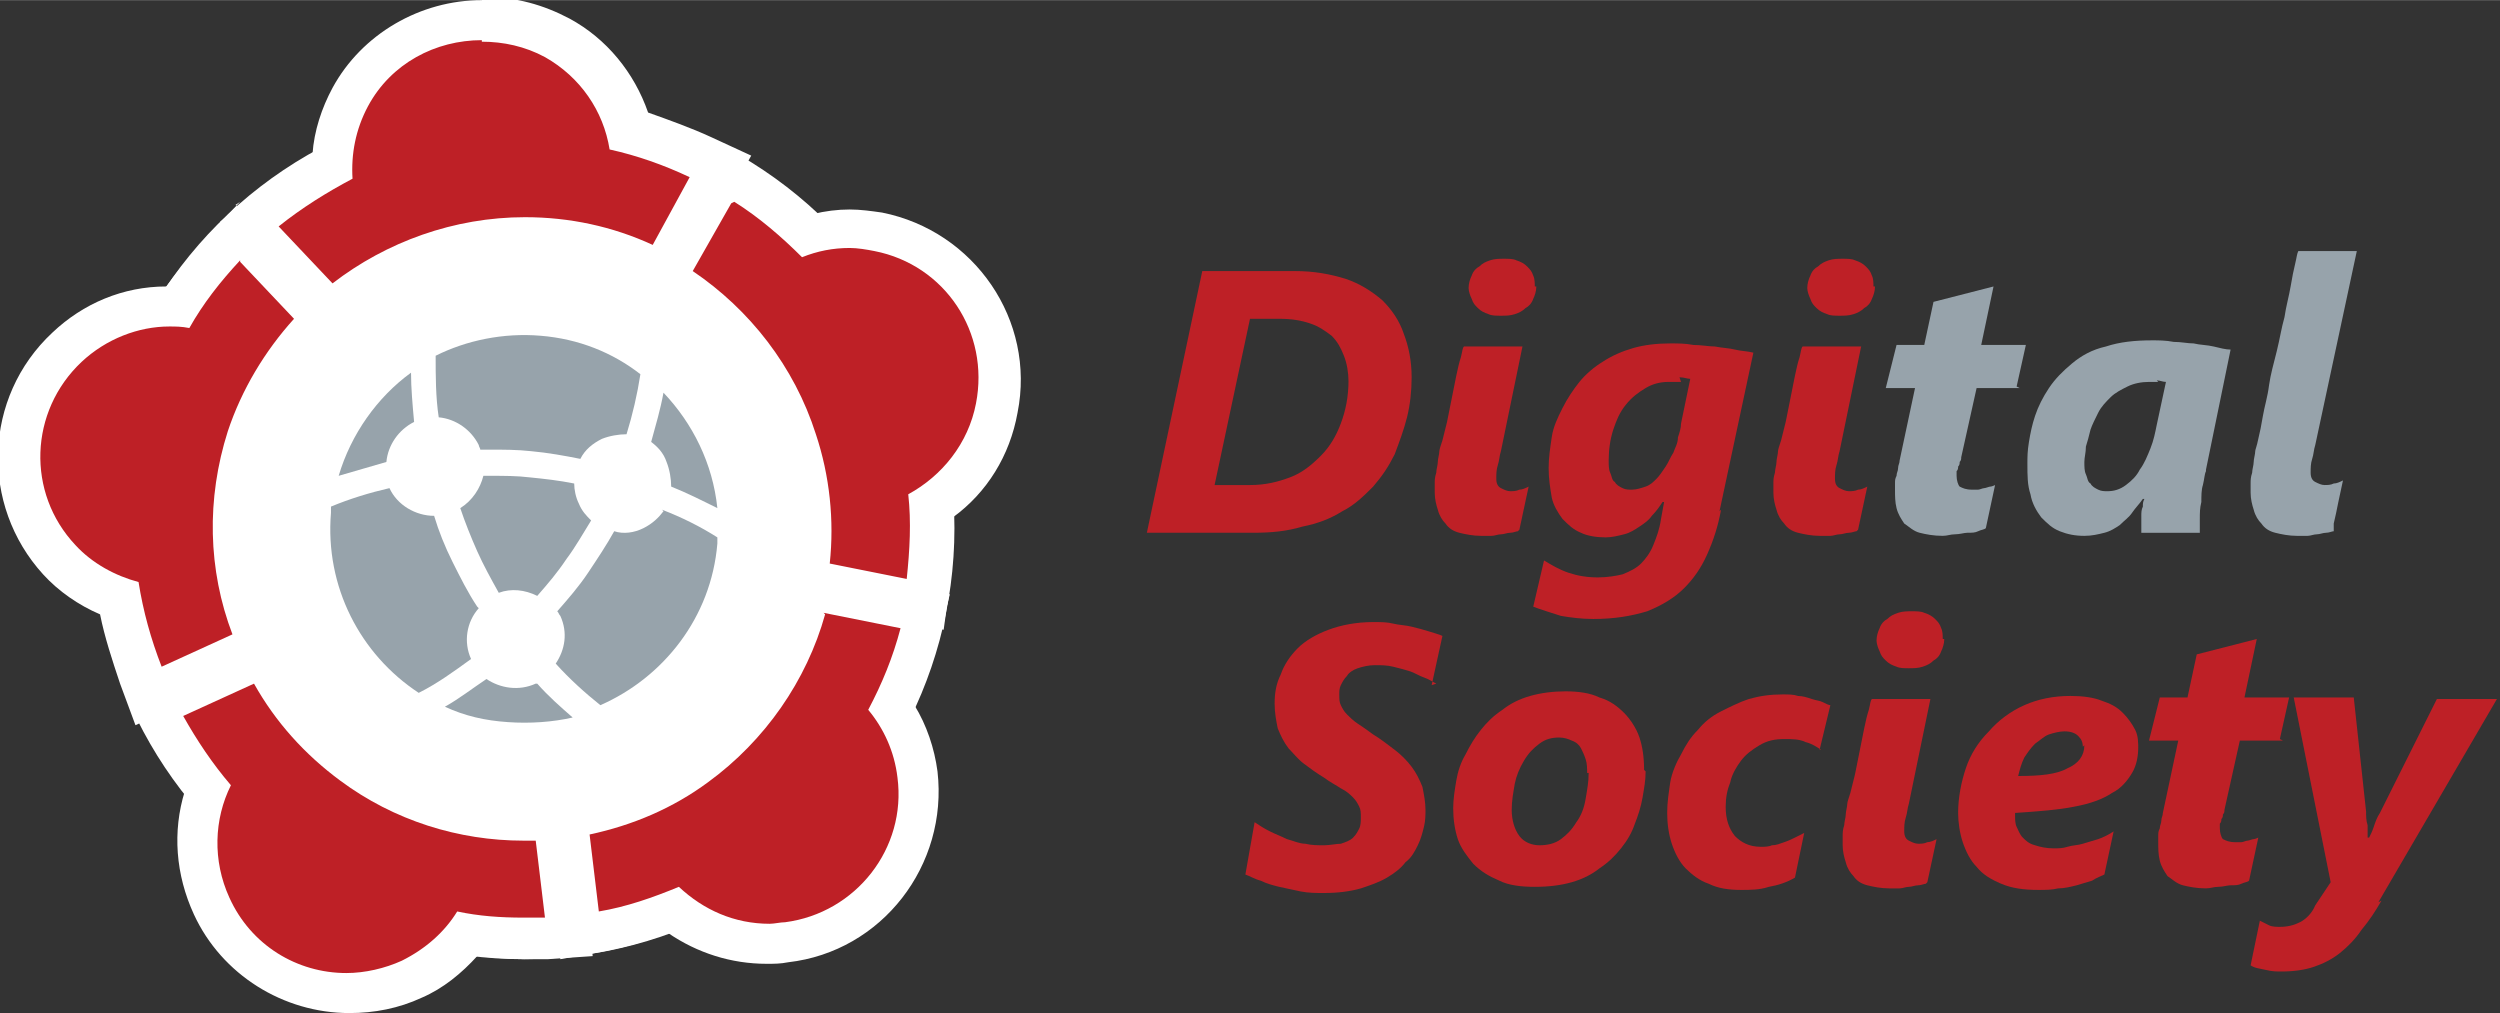 <?xml version="1.0" encoding="UTF-8"?>
<!DOCTYPE svg PUBLIC "-//W3C//DTD SVG 1.1//EN" "http://www.w3.org/Graphics/SVG/1.1/DTD/svg11.dtd">
<!-- Creator: CorelDRAW 2018 (64 Bit) -->
<svg xmlns="http://www.w3.org/2000/svg" xml:space="preserve" width="42.573mm" height="17.254mm" version="1.1" style="shape-rendering:geometricPrecision; text-rendering:geometricPrecision; image-rendering:optimizeQuality; fill-rule:evenodd; clip-rule:evenodd"
viewBox="0 0 1624 658"
 xmlns:xlink="http://www.w3.org/1999/xlink">
 <rect x="0" y="0" width="1624" height="658" fill="#333333" stroke="none"/>
 <defs>
  <style type="text/css">
   <![CDATA[
    .fil2 {fill:#97A3AB}
    .fil1 {fill:#BE2026}
    .fil0 {fill:white}
   ]]>
  </style>
 </defs>
 <g id="Ebene_x0020_1">
  <g id="_2801100848400">
   <g>
    <circle class="fil0" cx="340" cy="343" r="280"/>
   </g>
   <g>
    <path class="fil1" d="M161 146l11 -9c13,-11 28,-20 43,-29 0,-16 4,-31 12,-45 17,-31 50,-50 85,-50 16,0 33,4 47,12 23,13 40,35 47,60 16,4 31,10 46,17l13 6 -38 68 -11 -5c-24,-11 -51,-17 -77,-17 -42,0 -84,14 -117,41l-10 8 -53 -57z"/>
    <g>
     <path class="fil0" d="M313 27c14,0 28,3 41,10 23,13 38,35 42,60 18,4 35,10 52,18l-24 44c-26,-12 -54,-18 -83,-18 -46,0 -90,16 -125,43l-35 -37c15,-12 31,-22 48,-31 -1,-16 2,-32 10,-47 15,-28 44,-43 74,-43l0 0zm0 -27c-40,0 -78,22 -97,57 -7,13 -12,28 -13,43 -13,8 -26,17 -38,26l-22 18 20 21 35 37 17 18 20 -15c31,-24 69,-38 108,-38 24,0 49,5 72,15l23 10 12 -22 24 -44 14 -25 -26 -12c-13,-6 -27,-11 -41,-16 -9,-26 -27,-48 -51,-61 -17,-9 -35,-14 -54,-14l0 0z"/>
    </g>
   </g>
   <g id="_2801100821232">
    <path class="fil1" d="M93 439c-6,-16 -11,-33 -14,-50 -15,-5 -28,-14 -39,-25 -37,-39 -35,-101 5,-138 18,-17 42,-26 66,-26 2,0 4,0 6,0 9,-14 19,-27 30,-39l10 -10 53 57 -8 9c-18,20 -31,43 -40,68 -13,40 -12,84 2,124l4 12 -70 33 -5 -13z"/>
    <g>
     <path class="fil0" d="M156 170l35 37c-19,21 -34,46 -43,73 -14,44 -13,90 3,132l-46 21c-7,-18 -12,-36 -15,-55 -15,-4 -30,-12 -41,-24 -32,-34 -30,-87 4,-119 16,-15 37,-23 57,-23 4,0 8,0 13,1 9,-16 20,-30 33,-44l0 0zm0 -39l-20 21c-10,11 -19,22 -28,34 -28,0 -54,11 -74,30 -45,42 -47,112 -6,157 10,11 23,20 37,26 3,15 8,30 13,45l10 27 26 -12 46 -21 22 -10 -9 -23c-14,-37 -14,-78 -2,-115 8,-23 20,-45 37,-63l17 -18 -17 -18 -35 -37 -20 -21 0 0z"/>
    </g>
   </g>
   <g>
    <path class="fil1" d="M226 645c-38,0 -73,-22 -88,-56 -11,-24 -12,-52 -3,-76 -10,-13 -20,-26 -27,-41l-7 -13 70 -33 6 11c13,23 31,43 52,59 32,24 71,36 111,36 2,0 5,0 7,0l12 -1 9 77 -14 1c-5,0 -10,0 -15,0 -12,0 -25,-1 -37,-3 -10,13 -22,22 -36,29 -13,6 -27,9 -41,9z"/>
    <g>
     <path class="fil0" d="M165 444c14,25 33,46 56,63 35,26 77,39 119,39 3,0 5,0 8,0l6 50c-5,0 -9,0 -14,0 -15,0 -29,-1 -43,-4 -8,13 -20,24 -36,32 -11,5 -24,8 -36,8 -32,0 -62,-18 -76,-49 -11,-24 -10,-51 1,-73 -12,-14 -22,-29 -31,-45l46 -21 0 0zm11 -35l-22 10 -46 21 -26 12 14 25c7,13 15,25 24,37 -8,26 -6,54 6,80 18,39 58,64 101,64 16,0 32,-3 47,-10 14,-6 26,-16 36,-27 10,1 21,2 31,2 5,0 10,0 15,0l29 -2 -3 -29 -6 -50 -3 -25 -25 1c-2,0 -4,0 -7,0 -37,0 -73,-12 -103,-34 -20,-14 -37,-33 -49,-54l-12 -21 0 0z"/>
    </g>
   </g>
   <g>
    <path class="fil1" d="M499 613c-23,0 -44,-8 -61,-22 -15,6 -31,10 -47,14l-14 3 -9 -77 12 -3c26,-5 51,-16 72,-32 34,-25 59,-61 71,-101l3 -12 76 15 -4 14c-4,17 -10,33 -18,48 9,13 15,28 17,44 7,53 -32,102 -85,109 -4,0 -8,1 -12,1l0 0z"/>
    <g>
     <path class="fil0" d="M535 398l50 10c-5,19 -12,36 -21,53 10,12 17,27 19,44 6,46 -27,88 -73,94 -3,0 -7,1 -10,1 -23,0 -43,-9 -59,-24 -17,7 -34,13 -52,16l-6 -50c28,-6 54,-17 77,-34 37,-27 64,-66 76,-109l0 0zm-19 -31l-7 24c-11,38 -34,71 -66,94 -20,14 -43,24 -67,29l-24 5 3 25 6 50 3 29 28 -5c15,-3 29,-7 42,-12 19,13 41,20 64,20 5,0 9,0 14,-1 61,-7 104,-63 97,-124 -2,-15 -7,-30 -15,-43 6,-14 12,-29 16,-44l7 -28 -28 -6 -50 -10 -24 -5 0 0z"/>
    </g>
   </g>
   <g>
    <path class="fil1" d="M526 376l1 -12c3,-26 0,-54 -8,-78 -13,-40 -40,-75 -75,-99l-10 -7 38 -68 12 8c15,9 28,20 41,32 9,-3 18,-4 28,-4 6,0 13,1 19,2 53,10 87,62 77,114 -5,26 -21,49 -43,63 1,16 0,33 -2,49l-2 14 -76 -15z"/>
    <g>
     <path class="fil0" d="M477 131c16,10 31,23 44,36 10,-4 20,-6 31,-6 5,0 11,1 16,2 46,9 75,53 66,99 -5,26 -22,47 -44,59 2,18 1,36 -1,55l-50 -10c3,-28 0,-57 -9,-84 -14,-44 -43,-81 -80,-106l25 -44 0 0zm-10 -38l-14 25 -24 44 -12 22 21 14c33,22 57,54 69,92 8,23 10,48 7,73l-3 25 24 5 50 10 28 6 4 -29c2,-15 3,-29 2,-44 22,-16 37,-40 42,-68 12,-60 -28,-118 -88,-130 -7,-1 -14,-2 -21,-2 -8,0 -16,1 -24,3 -11,-10 -24,-20 -37,-29l-24 -16 0 0z"/>
    </g>
   </g>
   <g>
    <path class="fil2" d="M269 274c-1,-11 -2,-22 -2,-32 -22,16 -39,40 -47,67 10,-3 21,-6 31,-9 1,-11 8,-21 18,-26z"/>
    <path class="fil2" d="M310 394c-6,-9 -11,-19 -16,-29 -5,-10 -9,-20 -12,-30 -12,0 -24,-7 -29,-18 -13,3 -26,7 -38,12 0,1 0,3 0,4 -4,48 19,92 57,117 12,-6 23,-14 34,-22 -5,-11 -3,-24 5,-33z"/>
    <path class="fil2" d="M348 444c0,0 0,0 0,0 -11,5 -23,3 -32,-3 -9,6 -18,13 -27,18 13,6 26,9 41,10 14,1 29,0 42,-3 -8,-7 -16,-14 -23,-22z"/>
    <path class="fil2" d="M311 289c0,1 1,2 1,3 2,0 4,0 6,0 9,0 18,0 27,1 11,1 22,3 32,5 3,-6 8,-10 14,-13 5,-2 11,-3 16,-3 4,-13 7,-26 9,-39 -18,-14 -40,-23 -65,-25 -24,-2 -48,3 -68,13 0,13 0,27 2,40 11,1 21,8 26,18z"/>
    <path class="fil2" d="M433 300c2,5 3,11 3,16 10,4 20,9 30,14 -3,-29 -16,-55 -35,-75 -2,11 -5,21 -8,32 4,3 8,7 10,13z"/>
    <path class="fil2" d="M299 330c3,9 7,19 11,28 4,9 9,18 14,27 8,-3 17,-2 25,2 7,-8 13,-15 19,-24 6,-8 11,-17 16,-25 -3,-3 -6,-6 -8,-11 -2,-4 -3,-9 -3,-13 -10,-2 -19,-3 -29,-4 -8,-1 -17,-1 -25,-1 -2,0 -3,0 -5,0 -2,8 -7,16 -15,21z"/>
    <path class="fil2" d="M431 332c-3,4 -7,8 -13,11 -6,3 -13,4 -19,2 -5,9 -11,18 -17,27 -6,9 -13,17 -20,25 1,1 1,2 2,3 5,11 3,22 -3,31 9,10 19,19 29,27 41,-18 72,-57 76,-105 0,-1 0,-3 0,-4 -11,-7 -23,-13 -36,-18z"/>
   </g>
   <g>
    <path class="fil1" d="M917 245c0,9 -1,18 -3,26 -2,8 -5,16 -8,24 -4,8 -8,14 -14,21 -6,6 -12,12 -20,16 -8,5 -16,8 -26,10 -10,3 -20,4 -32,4l-69 0 36 -170 60 0c13,0 23,2 33,5 9,3 17,8 24,14 6,6 11,13 14,22 3,8 5,17 5,28zm-41 3c0,-6 -1,-12 -3,-17 -2,-5 -4,-9 -8,-13 -4,-3 -8,-6 -14,-8 -6,-2 -12,-3 -20,-3l-19 0 -23 108 23 0c10,0 18,-2 26,-5 8,-3 14,-8 20,-14 6,-6 10,-13 13,-21 3,-8 5,-17 5,-28z"/>
    <path class="fil1" d="M986 345c-1,0 -3,1 -5,1 -2,0 -4,1 -6,1 -2,0 -4,1 -6,1 -2,0 -4,0 -7,0 -5,0 -10,-1 -14,-2 -4,-1 -7,-3 -9,-6 -2,-2 -4,-5 -5,-9 -1,-3 -2,-7 -2,-11 0,-2 0,-4 0,-6 0,-2 0,-4 1,-7 0,-2 1,-5 1,-7 0,-2 1,-5 1,-7 0,-1 1,-4 2,-7 1,-4 2,-8 3,-12 1,-5 2,-10 3,-15 1,-5 2,-10 3,-15 1,-5 2,-9 3,-12 1,-4 1,-6 2,-7l38 0 -14 68c-1,3 -1,6 -2,9 -1,3 -1,6 -1,9 0,3 1,5 3,6 2,1 4,2 6,2 2,0 4,0 6,-1 2,0 4,-1 6,-2 -1,5 -2,9 -3,14 -1,5 -2,9 -3,14zm12 -159c0,3 -1,6 -2,8 -1,3 -3,5 -5,6 -2,2 -4,3 -7,4 -3,1 -6,1 -9,1 -3,0 -6,0 -8,-1 -3,-1 -5,-2 -7,-4 -2,-2 -3,-3 -4,-6 -1,-2 -2,-5 -2,-7 0,-3 1,-6 2,-8 1,-3 3,-5 5,-6 2,-2 4,-3 7,-4 3,-1 6,-1 9,-1 3,0 6,0 8,1 3,1 5,2 7,4 2,2 3,3 4,6 1,2 1,5 1,7z"/>
    <path class="fil1" d="M1118 331c-2,11 -5,20 -9,29 -4,9 -9,16 -15,22 -6,6 -14,11 -24,15 -10,3 -21,5 -35,5 -8,0 -15,-1 -21,-2 -6,-2 -13,-4 -18,-6l7 -30c5,3 10,6 16,8 6,2 12,3 19,3 6,0 12,-1 16,-2 5,-2 9,-4 12,-7 3,-3 6,-7 8,-12 2,-5 4,-10 5,-17l2 -11 -1 0c-2,3 -4,6 -7,9 -2,3 -5,5 -8,7 -3,2 -6,4 -10,5 -4,1 -8,2 -12,2 -6,0 -12,-1 -16,-3 -5,-2 -8,-5 -12,-9 -3,-4 -6,-9 -7,-14 -1,-6 -2,-12 -2,-19 0,-7 1,-13 2,-20 1,-7 4,-13 7,-19 3,-6 7,-12 11,-17 4,-5 10,-10 15,-13 6,-4 13,-7 20,-9 7,-2 15,-3 24,-3 5,0 10,0 15,1 5,0 10,1 14,1 5,1 9,1 13,2 4,1 8,1 12,2l-22 103zm-26 -83c-2,0 -5,0 -8,0 -5,0 -10,1 -15,4 -5,3 -9,6 -13,11 -4,5 -6,10 -8,16 -2,6 -3,13 -3,20 0,3 0,6 1,8 1,2 1,5 3,6 1,2 3,3 5,4 2,1 4,1 6,1 3,0 6,-1 9,-2 3,-1 5,-3 7,-5 2,-2 4,-5 6,-8 2,-3 3,-6 5,-9 1,-3 3,-6 3,-10 1,-3 2,-6 2,-9l6 -29c-2,0 -4,-1 -7,-1z"/>
    <path class="fil1" d="M1206 345c-1,0 -3,1 -5,1 -2,0 -4,1 -6,1 -2,0 -4,1 -6,1 -2,0 -4,0 -7,0 -5,0 -10,-1 -14,-2 -4,-1 -7,-3 -9,-6 -2,-2 -4,-5 -5,-9 -1,-3 -2,-7 -2,-11 0,-2 0,-4 0,-6 0,-2 0,-4 1,-7 0,-2 1,-5 1,-7 0,-2 1,-5 1,-7 0,-1 1,-4 2,-7 1,-4 2,-8 3,-12 1,-5 2,-10 3,-15 1,-5 2,-10 3,-15 1,-5 2,-9 3,-12 1,-4 1,-6 2,-7l38 0 -14 68c-1,3 -1,6 -2,9 -1,3 -1,6 -1,9 0,3 1,5 3,6 2,1 4,2 6,2 2,0 4,0 6,-1 2,0 4,-1 6,-2 -1,5 -2,9 -3,14 -1,5 -2,9 -3,14zm12 -159c0,3 -1,6 -2,8 -1,3 -3,5 -5,6 -2,2 -4,3 -7,4 -3,1 -6,1 -9,1 -3,0 -6,0 -8,-1 -3,-1 -5,-2 -7,-4 -2,-2 -3,-3 -4,-6 -1,-2 -2,-5 -2,-7 0,-3 1,-6 2,-8 1,-3 3,-5 5,-6 2,-2 4,-3 7,-4 3,-1 6,-1 9,-1 3,0 6,0 8,1 3,1 5,2 7,4 2,2 3,3 4,6 1,2 1,5 1,7z"/>
    <path class="fil2" d="M1312 252l-28 0 -10 45c0,1 0,2 -1,3 0,1 0,2 -1,3 0,1 0,2 -1,3 0,1 0,2 0,3 0,3 1,6 2,7 2,1 4,2 8,2 1,0 2,0 4,0 1,0 3,-1 4,-1 1,0 3,-1 4,-1 1,0 3,-1 3,-1l-6 28c-1,1 -3,1 -5,2 -2,1 -4,1 -7,1 -2,0 -5,1 -8,1 -3,0 -5,1 -8,1 -6,0 -11,-1 -15,-2 -4,-1 -7,-4 -10,-6 -2,-3 -4,-6 -5,-10 -1,-4 -1,-8 -1,-12 0,-1 0,-3 0,-4 0,-2 0,-3 1,-5 0,-2 1,-3 1,-5 0,-2 1,-3 1,-5l10 -47 -19 0 7 -28 18 0 6 -28 39 -10 -8 38 29 0 -6 27z"/>
    <path class="fil2" d="M1433 306c-1,2 -1,5 -2,9 -1,3 -1,7 -1,11 -1,4 -1,7 -1,11 0,4 0,7 0,9l-38 0c0,-1 0,-3 0,-5 0,-2 0,-4 0,-6 0,-2 0,-4 1,-6 0,-2 0,-3 1,-5l-1 0c-2,3 -5,6 -7,9 -2,3 -5,5 -8,8 -3,2 -6,4 -10,5 -4,1 -8,2 -13,2 -6,0 -11,-1 -16,-3 -5,-2 -8,-5 -12,-9 -3,-4 -6,-9 -7,-15 -2,-6 -2,-12 -2,-20 0,-4 0,-8 1,-14 1,-6 2,-11 4,-17 2,-6 5,-12 9,-18 4,-6 9,-11 15,-16 6,-5 13,-9 22,-11 9,-3 19,-4 30,-4 4,0 9,0 14,1 5,0 9,1 13,1 4,1 9,1 13,2 4,1 8,2 11,2l-16 78zm-31 -58c-2,0 -4,0 -6,0 -5,0 -10,1 -14,3 -4,2 -8,4 -11,7 -3,3 -6,6 -8,10 -2,4 -4,8 -5,11 -1,4 -2,8 -3,11 0,4 -1,7 -1,10 0,3 0,6 1,8 1,2 1,5 3,6 1,2 3,3 5,4 2,1 4,1 6,1 4,0 8,-1 12,-4 4,-3 7,-6 9,-10 3,-4 5,-9 7,-14 2,-5 3,-10 4,-15l6 -28c-2,0 -4,-1 -6,-1z"/>
    <path class="fil2" d="M1516 345c-1,0 -3,1 -5,1 -2,0 -4,1 -6,1 -2,0 -4,1 -6,1 -2,0 -4,0 -7,0 -5,0 -10,-1 -14,-2 -4,-1 -7,-3 -9,-6 -2,-2 -4,-5 -5,-9 -1,-3 -2,-7 -2,-11 0,-2 0,-4 0,-6 0,-2 0,-4 1,-7 0,-2 1,-5 1,-7 0,-2 1,-5 1,-7 0,-1 1,-3 2,-8 1,-4 2,-9 3,-15 1,-6 3,-12 4,-20 1,-7 3,-14 5,-22 2,-8 3,-15 5,-22 1,-7 3,-14 4,-20 1,-6 2,-11 3,-15 1,-4 1,-6 2,-8l38 0 -27 126c-1,3 -1,6 -2,9 -1,3 -1,6 -1,9 0,3 1,5 3,6 2,1 4,2 6,2 2,0 4,0 6,-1 2,0 4,-1 6,-2 -1,5 -2,9 -3,14 -1,5 -2,10 -3,14z"/>
    <path class="fil1" d="M933 444c-2,-1 -5,-3 -8,-4 -3,-1 -6,-3 -9,-4 -3,-1 -7,-2 -11,-3 -4,-1 -8,-1 -12,-1 -4,0 -8,1 -11,2 -3,1 -6,3 -7,5 -2,2 -3,4 -4,6 -1,2 -1,4 -1,6 0,3 0,5 1,7 1,2 2,4 4,6 2,2 4,4 7,6 3,2 6,4 10,7 5,3 10,7 14,10 4,3 8,7 11,11 3,4 5,8 7,13 1,5 2,10 2,15 0,3 0,7 -1,11 -1,4 -2,8 -4,12 -2,4 -4,8 -8,11 -3,4 -7,7 -12,10 -5,3 -11,5 -17,7 -7,2 -15,3 -24,3 -5,0 -10,0 -15,-1 -5,-1 -9,-2 -14,-3 -4,-1 -8,-2 -12,-4 -4,-1 -7,-3 -10,-4l6 -34c3,2 6,4 10,6 4,2 7,3 11,5 4,1 8,3 12,3 4,1 8,1 12,1 4,0 8,-1 11,-1 3,-1 6,-2 8,-4 2,-2 3,-4 4,-6 1,-2 1,-5 1,-7 0,-3 0,-5 -1,-7 -1,-2 -2,-4 -4,-6 -2,-2 -4,-4 -8,-6 -3,-2 -7,-4 -11,-7 -5,-3 -9,-6 -13,-9 -4,-3 -7,-7 -10,-10 -3,-4 -5,-8 -7,-13 -1,-5 -2,-10 -2,-16 0,-7 1,-13 4,-19 2,-6 6,-12 11,-17 5,-5 12,-9 20,-12 8,-3 18,-5 29,-5 5,0 9,0 13,1 4,1 8,1 12,2 4,1 8,2 11,3 3,1 7,2 9,3l-7 32z"/>
    <path class="fil1" d="M1069 501c0,6 -1,11 -2,17 -1,6 -3,12 -5,17 -2,6 -5,11 -9,16 -4,5 -8,9 -14,13 -5,4 -11,7 -18,9 -7,2 -15,3 -24,3 -9,0 -17,-1 -23,-4 -7,-3 -12,-6 -17,-11 -4,-5 -8,-10 -10,-16 -2,-6 -3,-13 -3,-20 0,-6 1,-12 2,-18 1,-6 3,-12 6,-17 3,-6 6,-11 10,-16 4,-5 8,-9 14,-13 5,-4 11,-7 18,-9 7,-2 15,-3 23,-3 8,0 16,1 22,4 7,2 12,6 16,10 4,4 8,10 10,16 2,6 3,13 3,21zm-38 1c0,-3 0,-6 -1,-9 -1,-3 -2,-5 -3,-7 -1,-2 -3,-4 -6,-5 -2,-1 -5,-2 -8,-2 -5,0 -9,1 -13,4 -4,3 -7,6 -10,11 -3,5 -5,10 -6,15 -1,6 -2,11 -2,17 0,7 2,13 5,17 3,4 8,6 13,6 5,0 10,-1 14,-4 4,-3 7,-6 10,-11 3,-4 5,-9 6,-15 1,-6 2,-11 2,-17z"/>
    <path class="fil1" d="M1183 487c-3,-2 -6,-4 -10,-5 -4,-2 -9,-2 -14,-2 -6,0 -11,1 -16,4 -5,3 -9,6 -12,10 -3,4 -6,9 -7,14 -2,5 -3,10 -3,16 0,8 2,14 6,19 4,4 9,7 17,7 2,0 5,0 7,-1 3,0 5,-1 8,-2 3,-1 5,-2 7,-3 2,-1 4,-2 6,-3l-6 29c-5,3 -11,5 -17,6 -6,2 -12,2 -18,2 -8,0 -15,-1 -21,-4 -6,-2 -11,-6 -15,-10 -4,-4 -7,-10 -9,-16 -2,-6 -3,-13 -3,-20 0,-7 1,-13 2,-20 1,-6 4,-13 7,-18 3,-6 6,-11 11,-16 4,-5 9,-9 15,-12 6,-3 12,-6 18,-8 7,-2 14,-3 22,-3 4,0 7,0 10,1 3,0 6,1 9,2 3,1 5,1 7,2 2,1 4,2 5,2l-7 29z"/>
    <path class="fil1" d="M1251 574c-1,0 -3,1 -5,1 -2,0 -4,1 -6,1 -2,0 -4,1 -6,1 -2,0 -4,0 -7,0 -5,0 -10,-1 -14,-2 -4,-1 -7,-3 -9,-6 -2,-2 -4,-5 -5,-9 -1,-3 -2,-7 -2,-11 0,-2 0,-4 0,-6 0,-2 0,-4 1,-7 0,-2 1,-5 1,-7 0,-2 1,-5 1,-7 0,-1 1,-4 2,-7 1,-4 2,-8 3,-12 1,-5 2,-10 3,-15 1,-5 2,-10 3,-15 1,-5 2,-9 3,-12 1,-4 1,-6 2,-7l38 0 -14 68c-1,3 -1,6 -2,9 -1,3 -1,6 -1,9 0,3 1,5 3,6 2,1 4,2 6,2 2,0 4,0 6,-1 2,0 4,-1 6,-2 -1,5 -2,9 -3,14 -1,5 -2,9 -3,14zm12 -159c0,3 -1,6 -2,8 -1,3 -3,5 -5,6 -2,2 -4,3 -7,4 -3,1 -6,1 -9,1 -3,0 -6,0 -8,-1 -3,-1 -5,-2 -7,-4 -2,-2 -3,-3 -4,-6 -1,-2 -2,-5 -2,-7 0,-3 1,-6 2,-8 1,-3 3,-5 5,-6 2,-2 4,-3 7,-4 3,-1 6,-1 9,-1 3,0 6,0 8,1 3,1 5,2 7,4 2,2 3,3 4,6 1,2 1,5 1,7z"/>
    <path class="fil1" d="M1389 485c0,6 -1,12 -4,17 -3,5 -7,10 -13,13 -6,4 -14,7 -25,9 -10,2 -23,3 -38,4 0,1 0,1 0,1 0,0 0,1 0,1 0,2 0,5 1,7 1,2 2,5 4,7 2,2 4,4 8,5 3,1 7,2 12,2 3,0 6,0 9,-1 3,-1 7,-1 10,-2 3,-1 7,-2 10,-3 3,-1 7,-3 10,-5l-6 28c-2,1 -5,2 -8,4 -3,1 -7,2 -10,3 -4,1 -8,2 -12,2 -4,1 -8,1 -13,1 -9,0 -17,-1 -24,-4 -7,-3 -12,-6 -16,-11 -4,-4 -7,-10 -9,-16 -2,-6 -3,-13 -3,-19 0,-10 2,-20 5,-29 3,-9 8,-17 15,-24 6,-7 14,-13 23,-17 9,-4 19,-6 30,-6 8,0 15,1 20,3 6,2 10,4 14,8 3,3 6,7 8,11 2,4 2,8 2,13zm-36 0c0,-3 -1,-5 -3,-7 -2,-2 -5,-3 -9,-3 -3,0 -7,1 -10,2 -3,1 -6,4 -9,6 -3,3 -5,6 -7,9 -2,4 -3,8 -4,12 14,0 25,-1 32,-5 7,-3 11,-8 11,-15z"/>
    <path class="fil1" d="M1483 481l-28 0 -10 45c0,1 0,2 -1,3 0,1 0,2 -1,3 0,1 0,2 -1,3 0,1 0,2 0,3 0,3 1,6 2,7 2,1 4,2 8,2 1,0 2,0 4,0 1,0 3,-1 4,-1 1,0 3,-1 4,-1 1,0 3,-1 3,-1l-6 28c-1,1 -3,1 -5,2 -2,1 -4,1 -7,1 -2,0 -5,1 -8,1 -3,0 -5,1 -8,1 -6,0 -11,-1 -15,-2 -4,-1 -7,-4 -10,-6 -2,-3 -4,-6 -5,-10 -1,-4 -1,-8 -1,-12 0,-1 0,-3 0,-4 0,-2 0,-3 1,-5 0,-2 1,-3 1,-5 0,-2 1,-3 1,-5l10 -47 -19 0 7 -28 18 0 6 -28 39 -10 -8 38 29 0 -6 27z"/>
    <path class="fil1" d="M1547 585c-4,7 -8,13 -13,19 -4,6 -9,11 -14,15 -5,4 -11,7 -17,9 -6,2 -13,3 -21,3 -3,0 -6,0 -10,-1 -4,-1 -7,-1 -10,-3l6 -29c2,1 4,2 6,3 2,1 5,1 7,1 5,0 9,-1 13,-3 4,-2 8,-6 10,-11l10 -15 -24 -120 39 0 8 74c0,3 0,6 1,9 0,3 0,6 0,8l1 0c1,-2 2,-4 3,-7 1,-3 2,-6 4,-9l37 -74 39 0 -77 132z"/>
   </g>
   <g>
   </g>
   <g>
   </g>
   <g>
   </g>
   <g>
   </g>
   <g>
   </g>
   <g>
   </g>
   <g>
   </g>
   <g>
   </g>
   <g>
   </g>
   <g>
   </g>
   <g>
   </g>
   <g>
   </g>
   <g>
   </g>
   <g>
   </g>
   <g>
   </g>
   <g>
   </g>
   <g>
   </g>
   <g>
   </g>
  </g>
 </g>
</svg>
